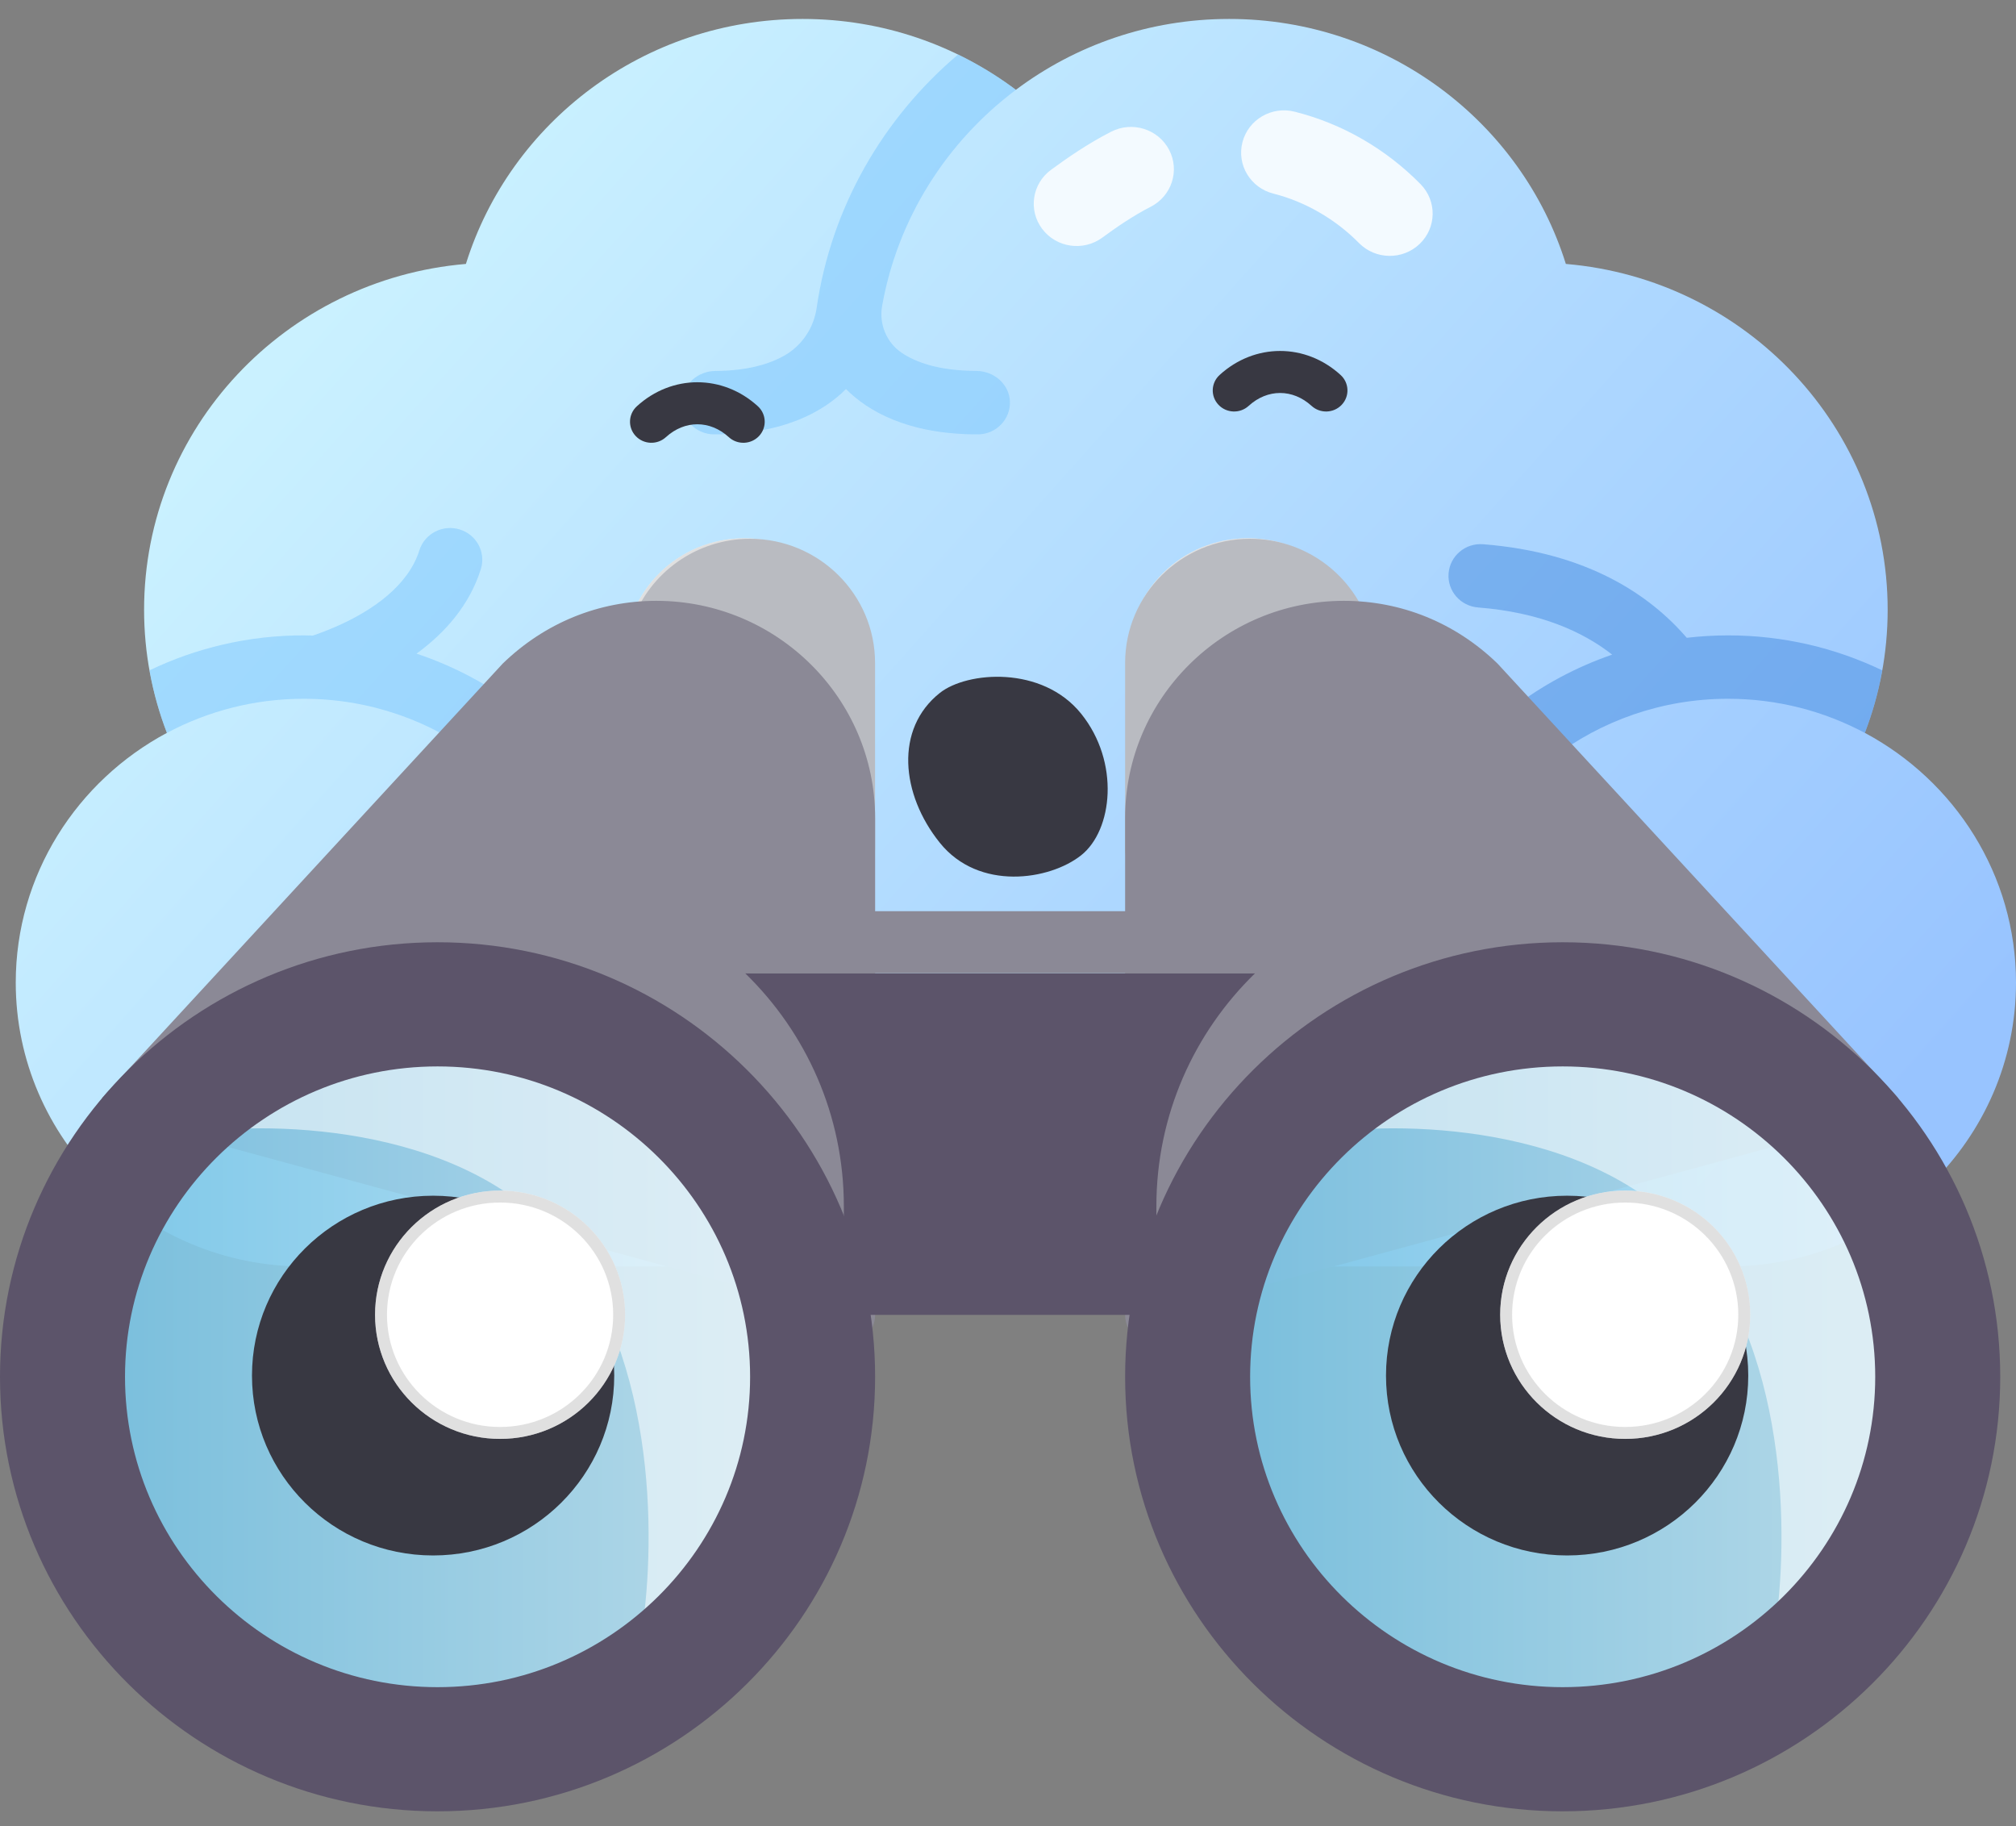 <svg width="106" height="96" viewBox="0 0 106 96" fill="none" xmlns="http://www.w3.org/2000/svg">
<rect x="0" y="0" width="106" height="96" fill="#808080" stroke="none"/>
<path d="M98.052 38.527C98.825 36.516 99.252 34.337 99.252 32.06C99.252 22.509 91.81 14.677 82.331 13.875C80.002 6.417 72.956 0.996 64.625 0.996C60.41 0.996 56.527 2.386 53.414 4.722C50.301 2.386 46.418 0.996 42.203 0.996C33.872 0.996 26.827 6.417 24.497 13.875C15.018 14.677 7.576 22.509 7.576 32.06C7.576 34.337 8.003 36.516 8.776 38.527C4.047 41.054 0.828 45.992 0.828 51.655C0.828 59.885 7.62 66.579 15.97 66.579H90.858C99.209 66.579 106 59.885 106 51.655C106 45.992 102.781 41.054 98.052 38.527V38.527Z" fill="url(#paint0_linear_3670_18589)"/>
<path d="M71.454 12.777C70.218 11.521 68.62 10.598 66.954 10.178C65.747 9.874 65.019 8.663 65.328 7.474C65.636 6.284 66.864 5.566 68.072 5.871C70.569 6.5 72.859 7.818 74.692 9.681C75.559 10.563 75.538 11.97 74.643 12.825C73.749 13.679 72.322 13.658 71.454 12.777Z" fill="#F3FAFF"/>
<path d="M54.799 12.036C54.056 11.05 54.264 9.658 55.264 8.926C56.086 8.324 57.188 7.553 58.432 6.92C59.538 6.357 60.899 6.785 61.471 7.876C62.042 8.966 61.608 10.307 60.501 10.871C59.546 11.357 58.639 11.994 57.954 12.495C56.954 13.227 55.541 13.021 54.799 12.036V12.036Z" fill="#F3FAFF"/>
<g opacity="0.75">
<path opacity="0.75" d="M27.286 37.211C25.681 35.986 23.865 35.018 21.901 34.362C23.377 33.285 24.677 31.84 25.282 29.92C25.559 29.041 25.061 28.106 24.168 27.833C23.276 27.56 22.328 28.052 22.051 28.931C21.45 30.839 19.512 32.085 17.993 32.794C17.455 33.045 16.929 33.248 16.453 33.412H16.453C16.292 33.408 16.131 33.402 15.969 33.402C13.061 33.402 10.31 34.064 7.861 35.241C8.064 36.377 8.371 37.477 8.776 38.53C10.917 37.386 13.367 36.735 15.969 36.735C19.448 36.735 22.656 37.9 25.213 39.853C25.882 40.364 26.836 40.294 27.434 39.704C28.151 38.997 28.088 37.823 27.286 37.211V37.211Z" fill="#81C9FD"/>
<path opacity="0.75" d="M51.342 19.501C49.386 19.491 48.165 19.059 47.404 18.543C46.605 18.001 46.213 17.028 46.381 16.086C47.2 11.469 49.781 7.449 53.415 4.722C52.469 4.012 51.452 3.39 50.376 2.867C46.434 6.202 43.705 10.89 42.938 16.193C42.788 17.233 42.169 18.165 41.246 18.691C40.463 19.137 39.31 19.491 37.622 19.501C36.702 19.506 35.898 20.195 35.862 21.101C35.824 22.053 36.595 22.835 37.552 22.835C41.26 22.835 43.346 21.593 44.481 20.451C45.616 21.593 47.703 22.835 51.41 22.835C52.367 22.835 53.138 22.053 53.101 21.103C53.066 20.197 52.261 19.505 51.342 19.501V19.501Z" fill="#81C9FD"/>
<path opacity="0.75" d="M90.858 33.402C90.124 33.402 89.4 33.447 88.688 33.529C86.767 31.297 83.491 29.044 77.986 28.611C77.049 28.535 76.24 29.223 76.166 30.141C76.091 31.059 76.786 31.862 77.718 31.935C80.939 32.188 83.191 33.18 84.766 34.414C82.864 35.068 81.103 36.02 79.541 37.212C78.739 37.824 78.676 38.997 79.393 39.704C79.992 40.294 80.945 40.364 81.614 39.853C84.171 37.9 87.379 36.735 90.858 36.735C93.46 36.735 95.911 37.386 98.052 38.53C98.457 37.477 98.763 36.377 98.966 35.241C96.517 34.064 93.766 33.402 90.858 33.402V33.402Z" fill="#4F93E2"/>
<path d="M21.833 52.45C23.335 57.132 26.265 59.105 28.552 59.936C29.866 58.002 30.738 55.752 31.014 53.326C31.118 52.408 31.941 51.74 32.873 51.837C33.808 51.934 34.481 52.764 34.378 53.684C33.777 59.003 30.846 63.637 26.62 66.576H15.969C19.936 66.576 23.55 65.062 26.253 62.591C23.674 61.391 20.334 58.839 18.607 53.456C18.325 52.578 18.819 51.641 19.71 51.363C20.601 51.086 21.551 51.572 21.833 52.45Z" fill="#81C9FD"/>
</g>
<path d="M33.697 43.217C35.451 43.217 36.872 42.091 36.872 40.702C36.872 39.313 35.451 38.188 33.697 38.188C31.944 38.188 30.523 39.313 30.523 40.702C30.523 42.091 31.944 43.217 33.697 43.217Z" fill="#FDC6E3"/>
<path d="M71.06 43.217C72.813 43.217 74.235 42.091 74.235 40.702C74.235 39.313 72.813 38.188 71.06 38.188C69.306 38.188 67.885 39.313 67.885 40.702C67.885 42.091 69.306 43.217 71.06 43.217Z" fill="#FDC6E3"/>
<path d="M39.14 40.707C42.617 40.707 45.436 37.929 45.436 34.502C45.436 31.075 42.617 28.297 39.14 28.297C35.663 28.297 32.845 31.075 32.845 34.502C32.845 37.929 35.663 40.707 39.14 40.707Z" fill="white"/>
<path d="M45.329 34.502C45.329 37.868 42.559 40.599 39.14 40.599C35.721 40.599 32.952 37.868 32.952 34.502C32.952 31.136 35.721 28.404 39.14 28.404C42.559 28.404 45.329 31.136 45.329 34.502Z" stroke="#C2C2C2" stroke-opacity="0.5" stroke-width="0.215"/>
<path d="M65.617 40.707C69.094 40.707 71.913 37.929 71.913 34.502C71.913 31.075 69.094 28.297 65.617 28.297C62.14 28.297 59.321 31.075 59.321 34.502C59.321 37.929 62.14 40.707 65.617 40.707Z" fill="white"/>
<path d="M71.805 34.502C71.805 37.868 69.036 40.599 65.617 40.599C62.198 40.599 59.429 37.868 59.429 34.502C59.429 31.136 62.198 28.404 65.617 28.404C69.036 28.404 71.805 31.136 71.805 34.502Z" stroke="#C2C2C2" stroke-opacity="0.5" stroke-width="0.215"/>
<path d="M39.141 38.197C41.213 38.197 42.893 36.541 42.893 34.499C42.893 32.456 41.213 30.801 39.141 30.801C37.069 30.801 35.389 32.456 35.389 34.499C35.389 36.541 37.069 38.197 39.141 38.197Z" fill="#383842"/>
<path d="M65.617 38.197C67.689 38.197 69.369 36.541 69.369 34.499C69.369 32.456 67.689 30.801 65.617 30.801C63.544 30.801 61.864 32.456 61.864 34.499C61.864 36.541 63.544 38.197 65.617 38.197Z" fill="#383842"/>
<path d="M67.307 18.45C66.177 18.45 65.047 18.871 64.125 19.714C63.67 20.13 63.643 20.83 64.065 21.278C64.487 21.727 65.198 21.753 65.653 21.338C66.642 20.433 67.972 20.433 68.962 21.338C69.417 21.753 70.127 21.727 70.549 21.278C70.971 20.83 70.944 20.13 70.489 19.714C69.567 18.871 68.438 18.45 67.307 18.45Z" fill="#383842"/>
<path d="M36.667 20.095C35.537 20.095 34.407 20.516 33.485 21.358C33.03 21.774 33.003 22.474 33.425 22.923C33.847 23.371 34.557 23.398 35.012 22.982C36.002 22.078 37.332 22.078 38.321 22.982C38.776 23.398 39.487 23.372 39.909 22.923C40.33 22.475 40.304 21.774 39.849 21.358C38.927 20.516 37.797 20.095 36.667 20.095Z" fill="#383842"/>
<path d="M39.437 28.324C36.658 28.324 34.166 30.073 33.239 32.675C32.936 33.524 33.384 34.457 34.241 34.758C34.802 34.958 35.39 34.807 35.822 34.452L42.724 42.681V44.641C42.724 45.542 43.459 46.273 44.367 46.273C45.276 46.273 46.01 45.542 46.01 44.641V34.851C46.01 31.252 43.062 28.324 39.437 28.324Z" fill="#B9BBC1"/>
<path d="M34.511 31.586C31.499 31.586 28.652 32.734 26.433 34.885L5.363 57.724L7.787 59.927L8.356 59.31L42.728 68.667V69.114C42.728 70.015 43.463 70.746 44.371 70.746C45.279 70.746 46.014 70.015 46.014 69.114V43.008C46.014 36.71 40.853 31.586 34.511 31.586Z" fill="#8B8996"/>
<path d="M65.731 28.324C68.511 28.324 71.003 30.073 71.929 32.675C72.233 33.524 71.785 34.457 70.928 34.758C70.366 34.958 69.779 34.807 69.347 34.452L62.445 42.681V44.641C62.445 45.542 61.71 46.273 60.801 46.273C59.893 46.273 59.158 45.542 59.158 44.641V34.851C59.158 31.252 62.106 28.324 65.731 28.324Z" fill="#B9BBC1"/>
<path d="M70.661 31.586C73.674 31.586 76.52 32.734 78.74 34.885L99.809 57.724L97.386 59.928L96.817 59.31L62.445 68.667V69.114C62.445 70.015 61.71 70.746 60.801 70.746C59.893 70.746 59.158 70.015 59.158 69.114V43.008C59.158 36.71 64.319 31.586 70.661 31.586Z" fill="#8B8996"/>
<path opacity="0.9" d="M23.006 90.33C32.989 90.33 41.083 82.294 41.083 72.382C41.083 62.469 32.989 54.434 23.006 54.434C13.023 54.434 4.93 62.469 4.93 72.382C4.93 82.294 13.023 90.33 23.006 90.33Z" fill="url(#paint1_linear_3670_18589)"/>
<path d="M22.773 81.771C28.032 81.771 32.296 77.538 32.296 72.315C32.296 67.093 28.032 62.859 22.773 62.859C17.513 62.859 13.249 67.093 13.249 72.315C13.249 77.538 17.513 81.771 22.773 81.771Z" fill="#383842"/>
<path opacity="0.54" d="M40.676 72.382C40.676 62.469 32.583 54.434 22.6 54.434C17.669 54.434 13.199 56.394 9.938 59.573C14.512 58.888 24.903 59.162 29.872 65.74C34.84 72.318 34.426 82.405 33.598 86.627C37.902 83.346 40.676 78.186 40.676 72.382Z" fill="white"/>
<path d="M23.006 49.535C10.32 49.535 0 59.782 0 72.379C0 84.975 10.32 95.222 23.006 95.222C35.692 95.222 46.013 84.975 46.013 72.379C46.013 59.782 35.692 49.535 23.006 49.535ZM23.006 88.695C13.945 88.695 6.573 81.375 6.573 72.379C6.573 63.382 13.945 56.062 23.006 56.062C32.067 56.062 39.44 63.382 39.44 72.379C39.44 81.375 32.067 88.695 23.006 88.695Z" fill="#5C546A"/>
<path d="M39.439 51.175H65.732L65.985 51.172C62.787 54.282 60.802 58.617 60.802 63.413V69.124H44.369V63.413C44.369 58.617 42.385 54.282 39.187 51.172" fill="#5C546A"/>
<path d="M26.294 75.643C29.924 75.643 32.867 72.721 32.867 69.117C32.867 65.512 29.924 62.59 26.294 62.59C22.664 62.59 19.721 65.512 19.721 69.117C19.721 72.721 22.664 75.643 26.294 75.643Z" fill="white"/>
<path d="M32.554 69.117C32.554 72.546 29.753 75.33 26.294 75.33C22.835 75.33 20.034 72.546 20.034 69.117C20.034 65.687 22.835 62.904 26.294 62.904C29.753 62.904 32.554 65.687 32.554 69.117Z" stroke="#C2C2C2" stroke-opacity="0.5" stroke-width="0.627"/>
<path opacity="0.9" d="M82.165 90.33C92.149 90.33 100.242 82.294 100.242 72.382C100.242 62.469 92.149 54.434 82.165 54.434C72.182 54.434 64.089 62.469 64.089 72.382C64.089 82.294 72.182 90.33 82.165 90.33Z" fill="url(#paint2_linear_3670_18589)"/>
<path opacity="0.54" d="M100.242 72.382C100.242 62.469 92.148 54.434 82.165 54.434C77.234 54.434 72.764 56.394 69.503 59.573C74.077 58.888 84.468 59.162 89.437 65.74C94.406 72.318 93.992 82.405 93.164 86.627C97.467 83.346 100.242 78.186 100.242 72.382Z" fill="white"/>
<path d="M82.398 81.771C87.658 81.771 91.922 77.538 91.922 72.315C91.922 67.093 87.658 62.859 82.398 62.859C77.139 62.859 72.875 67.093 72.875 72.315C72.875 77.538 77.139 81.771 82.398 81.771Z" fill="#383842"/>
<path d="M82.165 49.535C69.479 49.535 59.158 59.782 59.158 72.379C59.158 84.975 69.479 95.222 82.165 95.222C94.85 95.222 105.171 84.975 105.171 72.379C105.171 59.782 94.85 49.535 82.165 49.535ZM82.165 88.695C73.103 88.695 65.731 81.375 65.731 72.379C65.731 63.382 73.103 56.062 82.165 56.062C91.226 56.062 98.598 63.382 98.598 72.379C98.598 81.375 91.226 88.695 82.165 88.695Z" fill="#5C546A"/>
<path d="M85.452 75.643C89.082 75.643 92.025 72.721 92.025 69.117C92.025 65.512 89.082 62.59 85.452 62.59C81.822 62.59 78.879 65.512 78.879 69.117C78.879 72.721 81.822 75.643 85.452 75.643Z" fill="white"/>
<path d="M91.712 69.117C91.712 72.546 88.911 75.33 85.452 75.33C81.993 75.33 79.192 72.546 79.192 69.117C79.192 65.687 81.993 62.904 85.452 62.904C88.911 62.904 91.712 65.687 91.712 69.117Z" stroke="#C2C2C2" stroke-opacity="0.5" stroke-width="0.627"/>
<path d="M65.732 47.902H39.44V51.166H65.732V47.902Z" fill="#8B8996"/>
<path d="M56.847 37.521C58.898 40.071 58.503 43.648 56.847 44.962C55.191 46.276 51.468 46.856 49.416 44.306C47.365 41.756 47.039 38.313 49.417 36.427C50.842 35.296 54.795 34.971 56.847 37.521Z" fill="#383842"/>
<defs>
<linearGradient id="paint0_linear_3670_18589" x1="23.114" y1="6.57" x2="91.349" y2="67.525" gradientUnits="userSpaceOnUse">
<stop stop-color="#CBF2FF"/>
<stop offset="1" stop-color="#98C4FF"/>
</linearGradient>
<linearGradient id="paint1_linear_3670_18589" x1="4.93" y1="72.382" x2="41.083" y2="72.382" gradientUnits="userSpaceOnUse">
<stop stop-color="#78C5E6"/>
<stop offset="0.979" stop-color="#BBE3F4"/>
</linearGradient>
<linearGradient id="paint2_linear_3670_18589" x1="64.089" y1="72.382" x2="100.242" y2="72.382" gradientUnits="userSpaceOnUse">
<stop stop-color="#78C5E6"/>
<stop offset="0.979" stop-color="#BBE3F4"/>
</linearGradient>
</defs>
</svg>
